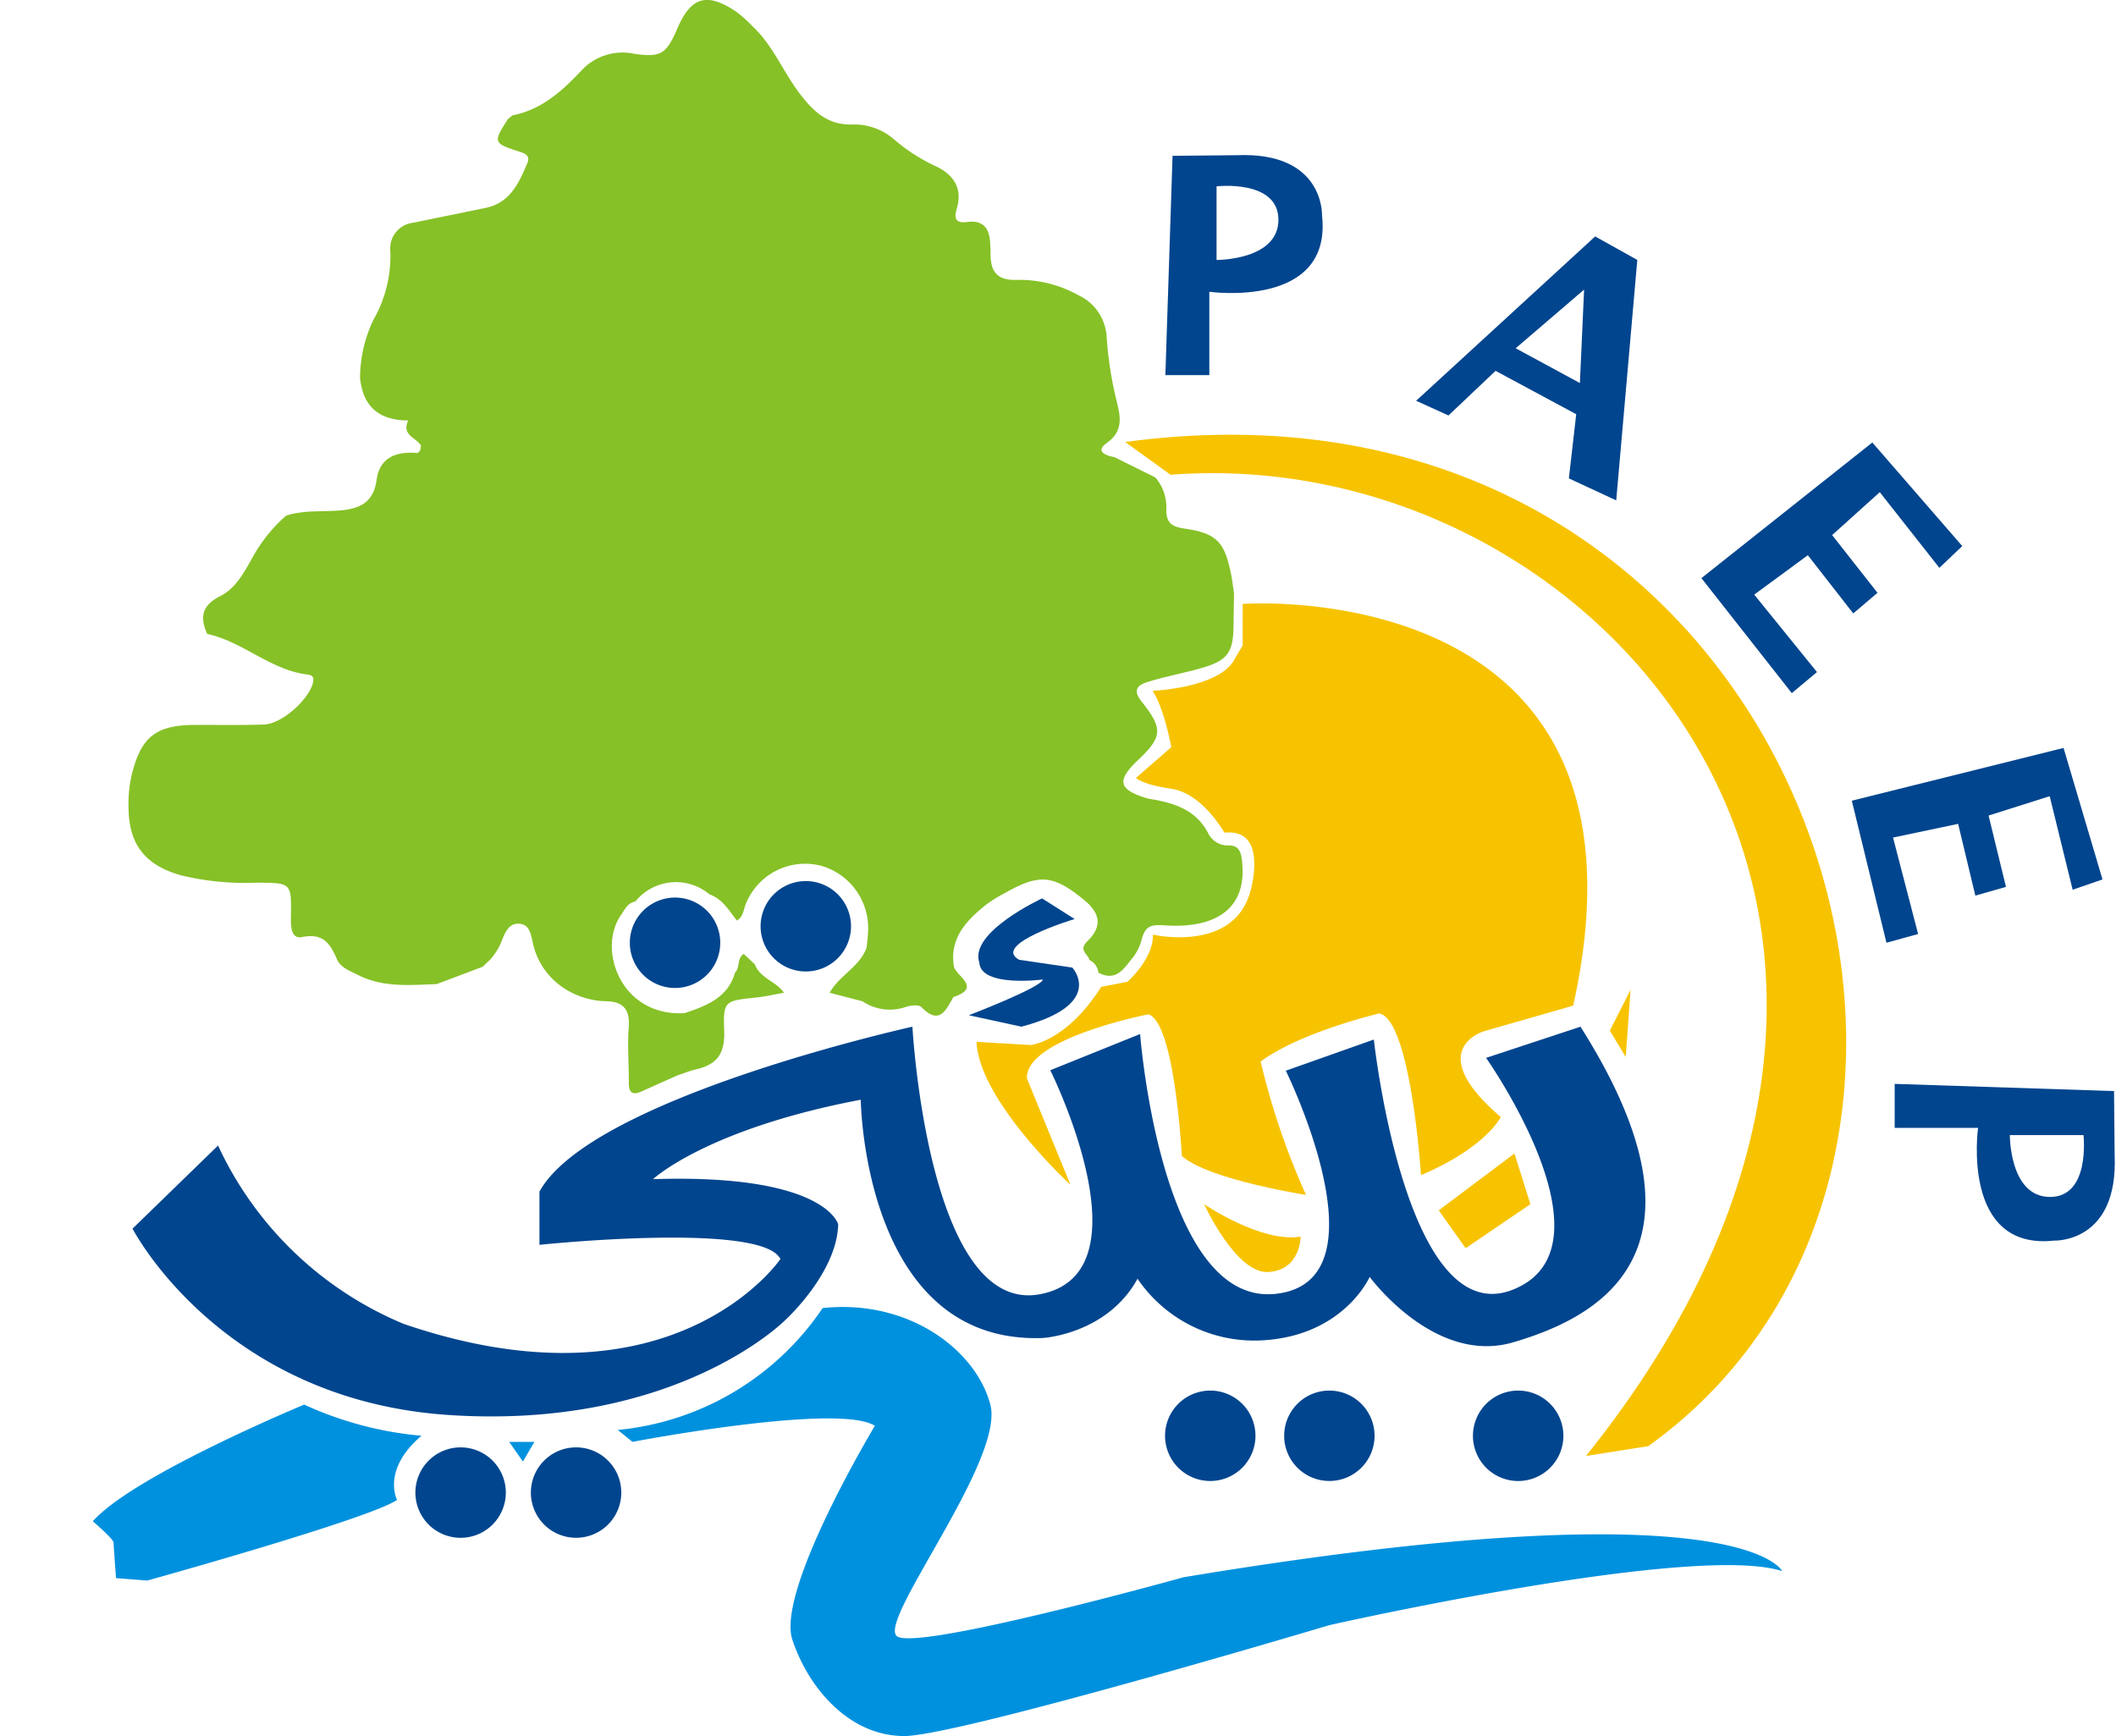 <svg xmlns="http://www.w3.org/2000/svg" xmlns:xlink="http://www.w3.org/1999/xlink" width="225.984" height="185.402" viewBox="0 0 225.984 185.402">
  <defs>
    <clipPath id="clip-path">
      <rect id="Rectangle_3336" data-name="Rectangle 3336" width="225.984" height="185.402" transform="translate(360)" fill="#37a274"/>
    </clipPath>
  </defs>
  <g id="Group_8559" data-name="Group 8559" transform="translate(-360)" clip-path="url(#clip-path)">
    <path id="Path_6595" data-name="Path 6595" d="M5707.023,384.034l6.656-1.044c43.975-31.58,16.421-117.027-55.875-107.24l4.85,3.5c45.935-3.523,90.172,47.762,44.369,104.788" transform="translate(-5177.642 -228.548)" fill="#f7c300"/>
    <path id="Path_6596" data-name="Path 6596" d="M5039.92,891.786a37.962,37.962,0,0,1-12.527-3.328s-18.27,7.569-22.577,12.462c0,0,2.219,1.892,2.219,2.284s.262,3.785.262,3.785l3.328.26s23.747-6.59,26.685-8.612c0,0-1.694-3.2,2.61-6.851" transform="translate(-4634.903 -738.453)" fill="#0091de"/>
    <path id="Path_6597" data-name="Path 6597" d="M5137.979,98.82c-1.441-.11-1.991.137-2.357,1.4a5.435,5.435,0,0,1-.924,1.978c-.939,1.128-1.773,2.709-3.723,1.678a1.707,1.707,0,0,0-.963-1.352c-.138-.652-1.234-1.022-.208-2.017,1.6-1.559,1.374-2.973-.354-4.391-3.288-2.7-4.8-2.836-8.48-.736a15.011,15.011,0,0,0-2.048,1.273c-2.1,1.709-3.916,3.6-3.365,6.664a3.747,3.747,0,0,0,.692.907c.617.683,1.187,1.365-.113,2a5.771,5.771,0,0,1-.659.26c-.8,1.4-1.475,3.048-3.409,1.066-.283-.286-1.17-.189-1.683-.009a5.226,5.226,0,0,1-4.611-.608c-.4-.106-.805-.211-1.207-.313l0,0c-.767-.2-1.538-.4-2.3-.6.027-.044.049-.088.081-.132,0,0,0,0,.007-.009.863-1.471,2.47-2.33,3.391-3.752a4.116,4.116,0,0,0,.47-.934c.046-.507.119-1.013.145-1.519A6.93,6.93,0,0,0,5101.5,92.5a6.817,6.817,0,0,0-8.125,3.893c-.313.621-.243,1.458-1.019,1.916-.84-1.083-1.542-2.317-2.929-2.8a5.57,5.57,0,0,0-7.917.775s-.007,0-.01,0c-.823.141-1.1.841-1.519,1.436-2.56,3.686,0,10.878,6.8,10.478.486-.168.97-.33,1.437-.52,1.777-.7,3.336-1.669,3.948-3.819.547-.528.169-1.475.926-1.986.389.366.786.736,1.181,1.11.525,1.409,2.07,1.766,2.941,2.81a2.23,2.23,0,0,1,.172.229c-1,.176-1.985.405-2.992.511-3.284.344-3.525.335-3.388,3.532.006.251.011.484,0,.709-.006.11-.014.22-.028.326a3.021,3.021,0,0,1-.042.3,2.126,2.126,0,0,1-.05.286,2.456,2.456,0,0,1-.073.269c-.026.088-.049.172-.083.255a2.689,2.689,0,0,1-.293.568c-.032.048-.066.1-.1.141-.048.062-.1.123-.155.18a1.735,1.735,0,0,1-.15.15,1.945,1.945,0,0,1-.176.154,3.15,3.15,0,0,1-.48.308,2.885,2.885,0,0,1-.286.141.283.283,0,0,0-.033.013,3,3,0,0,1-.3.119c-.089.035-.182.062-.278.093-.059.018-.121.035-.186.048a.063.063,0,0,1-.026.009c-.078.022-.163.044-.248.062-.7.159-1.369.44-2.052.669q-1.9.846-3.8,1.7c-.917.41-1.353.163-1.345-.89.015-1.973-.168-3.959-.014-5.919s-.57-2.823-2.515-2.832a8.594,8.594,0,0,1-4.527-1.475,7.689,7.689,0,0,1-3.245-5c-.194-.753-.333-1.687-1.34-1.793-1.083-.11-1.49.758-1.841,1.572a6.693,6.693,0,0,1-1.286,2.211.242.242,0,0,1-.03.035c-.273.255-.542.515-.816.771a.323.323,0,0,1-.062.022c-1.25.471-2.493.942-3.743,1.414h0c-.371.137-.735.278-1.1.414-2.853.1-5.719.392-8.4-.969-.853-.432-1.861-.78-2.25-1.674-.73-1.687-1.477-2.836-3.728-2.378-1.207.247-1.211-1.229-1.194-2.145.062-3.664.088-3.655-3.727-3.66a29,29,0,0,1-8.047-.8c-3.758-1.07-5.519-3.259-5.563-7.135a13.748,13.748,0,0,1,.312-3.484c.983-4.1,2.554-5.408,6.707-5.43,2.489-.013,4.977.044,7.462-.048,1.925-.071,4.792-2.687,5.213-4.47.208-.872-.4-.828-.842-.9-3.838-.577-6.706-3.5-10.45-4.3a.152.152,0,0,0,.021-.044.158.158,0,0,0-.031.022c-.811-1.788-.543-3.039,1.417-4.03,1.726-.876,2.636-2.713,3.568-4.365a16.515,16.515,0,0,1,3.435-4.206l.011-.013c1.829-.586,3.728-.41,5.6-.542,2.105-.145,3.729-.744,4.071-3.29.3-2.224,1.87-2.951,3.858-2.88.16,0,.323.018.485.031.357-.172.373-.507.382-.841a3.622,3.622,0,0,0-.742-.691c-.478-.374-.924-.762-.779-1.449a1.73,1.73,0,0,1,.173-.5c-2.671-.009-4.375-1.1-4.961-3.44a7.053,7.053,0,0,1-.19-1.154,14.674,14.674,0,0,1,1.426-6.148,13.7,13.7,0,0,0,1.811-7.316,2.763,2.763,0,0,1,2.474-3.065c2.569-.533,5.144-1.048,7.708-1.581,2.586-.533,3.534-2.621,4.431-4.735.3-.692.011-1.009-.721-1.238-2.937-.934-2.942-1-1.329-3.519.164-.132.322-.26.479-.392,3.044-.573,5.246-2.55,7.255-4.664a5.983,5.983,0,0,1,5.716-1.916c2.9.432,3.464.027,4.651-2.722,1.448-3.356,3.149-3.858,6.241-1.788a14.3,14.3,0,0,1,1.795,1.6c2.176,2.039,3.247,4.849,5.024,7.17,1.429,1.872,2.961,3.369,5.583,3.3a6.479,6.479,0,0,1,4.471,1.572,18.822,18.822,0,0,0,4.406,2.85c1.971.912,2.967,2.391,2.3,4.6-.343,1.132.028,1.533,1.093,1.392,1.895-.247,2.438.824,2.492,2.431.016.295.04.586.036.881-.026,1.911.618,2.955,2.823,2.867a12.926,12.926,0,0,1,6.54,1.629,5.236,5.236,0,0,1,3.036,4.514,39.448,39.448,0,0,0,1.094,6.924c.361,1.511.71,3.065-1.044,4.316-1.315.938-.193,1.37.775,1.546l.265.132c1.364.678,2.737,1.356,4.1,2.035a4.813,4.813,0,0,1,1.174,3.44c.007,1.4.56,1.823,1.9,2.017,3.458.5,4.3,1.392,5,4.783.15.713.224,1.44.335,2.158-.019,1.1-.042,2.193-.048,3.29-.022,3.1-.632,3.907-3.712,4.752-1.759.48-3.555.828-5.3,1.352-1.058.322-1.914.758-.808,2.145,2.33,2.929,2.216,3.783-.4,6.263-2.293,2.18-2.077,3.131.927,4.056.281.084.575.106.863.163,2.368.449,4.491,1.22,5.714,3.572a2.322,2.322,0,0,0,2.153,1.312c1.19-.026,1.375.78,1.477,1.748.558,5.417-3.362,7.152-8.346,6.778" transform="translate(-4653.663 0.001)" fill="#86c127"/>
    <path id="Path_6598" data-name="Path 6598" d="M5354.164,572.563a4.828,4.828,0,1,1-4.829-4.828,4.827,4.827,0,0,1,4.829,4.828" transform="translate(-4917.243 -471.879)" fill="#01458e"/>
    <path id="Path_6599" data-name="Path 6599" d="M5218.521,920.339a4.829,4.829,0,1,1-4.829-4.829,4.829,4.829,0,0,1,4.829,4.829" transform="translate(-4804.5 -760.937)" fill="#01458e"/>
    <path id="Path_6600" data-name="Path 6600" d="M5291.559,920.339a4.828,4.828,0,1,1-4.829-4.829,4.828,4.828,0,0,1,4.829,4.829" transform="translate(-4865.207 -760.937)" fill="#01458e"/>
    <path id="Path_6601" data-name="Path 6601" d="M5692.7,884.4a4.828,4.828,0,1,1-4.827-4.828,4.827,4.827,0,0,1,4.827,4.828" transform="translate(-5198.619 -731.064)" fill="#01458e"/>
    <path id="Path_6602" data-name="Path 6602" d="M5768.057,884.4a4.827,4.827,0,1,1-4.826-4.828,4.828,4.828,0,0,1,4.826,4.828" transform="translate(-5261.256 -731.064)" fill="#01458e"/>
    <path id="Path_6603" data-name="Path 6603" d="M5887.474,884.4a4.829,4.829,0,1,1-4.83-4.828,4.83,4.83,0,0,1,4.83,4.828" transform="translate(-5360.508 -731.064)" fill="#01458e"/>
    <path id="Path_6604" data-name="Path 6604" d="M5436.864,562.129a4.828,4.828,0,1,1-4.829-4.828,4.828,4.828,0,0,1,4.829,4.828" transform="translate(-4985.978 -463.207)" fill="#01458e"/>
    <path id="Path_6605" data-name="Path 6605" d="M5184.572,649.436l-10.083,3.327s14.291,20.26,2.842,24.762-14.829-26.719-14.829-26.719l-9.4,3.328s11.107,22.567-1.125,23.835-14.437-27.751-14.437-27.751l-9.593,3.866s10.817,21.718-1.123,23.925-13.6-28.574-13.6-28.574-34.354,7.585-39.833,17.617v5.677s23.778-2.5,25.735,1.517c0,0-11.381,16.785-40.222,6.932a37.872,37.872,0,0,1-19.837-19.052L5029.934,671s9.4,18.27,33.733,19.9,35.953-10.113,35.953-10.113,5.544-5.024,5.674-10.244c0,0-1.3-5.415-19.769-4.828,0,0,5.678-5.351,22.183-8.482,0,0,.262,26.165,19.443,25.447,0,0,6.853-.391,10.115-6.329a15.065,15.065,0,0,0,13.11,6.59c8.878-.392,11.683-6.786,11.683-6.786s6.918,9.461,15.336,6.982,22.736-9.135,7.177-33.7" transform="translate(-4655.779 -539.787)" fill="#01458e"/>
    <path id="Path_6606" data-name="Path 6606" d="M5268.184,912.032l1.466,2.1,1.228-2.1Z" transform="translate(-4853.804 -758.046)" fill="#0091de"/>
    <path id="Path_6607" data-name="Path 6607" d="M5336.875,839.846l1.569,1.272s22.017-4.208,25.886-1.713c0,0-10.571,17.568-8.81,22.853s6.167,10.277,11.941,10.277,45.412-11.843,45.412-11.843,38.953-8.808,48.349-5.774c0,0-4.208-9.257-63.912.657,0,0-28.577,7.956-30.632,6.292s11.548-18.824,9.985-24.729-8.811-11.288-17.911-10.309a29.8,29.8,0,0,1-21.877,13.017" transform="translate(-4910.897 -687.133)" fill="#0091de"/>
    <path id="Path_6608" data-name="Path 6608" d="M5566.728,568.28l3.474,2.2s-8.957,2.691-5.921,4.355l5.677.832s3.621,3.915-5.433,6.312l-5.626-1.223s7.681-2.936,7.926-3.817c0,0-6.655.881-6.8-1.811-1.125-3.23,6.7-6.851,6.7-6.851" transform="translate(-5095.435 -472.333)" fill="#01458e"/>
    <path id="Path_6609" data-name="Path 6609" d="M5699.98,104.546s.293-6.849-9.1-6.457l-6.864.066-.767,23.422h4.694v-8.905s13.119,1.859,12.04-8.126m-11.267,4.73v-7.862s6.606-.766,6.606,3.572-6.606,4.29-6.606,4.29" transform="translate(-5198.79 -81.514)" fill="#01458e"/>
    <path id="Path_6610" data-name="Path 6610" d="M6167.994,686.39l.209,0-23.637-.775v4.7h8.907s-1.858,13.116,8.123,12.037c0,0,6.85.3,6.463-9.1Zm-6.837,11.3c-4.339,0-4.291-6.606-4.291-6.606h7.864s.764,6.606-3.574,6.606" transform="translate(-5582.219 -569.861)" fill="#01458e"/>
    <path id="Path_6611" data-name="Path 6611" d="M6040.6,279.888l-18.253,14.485L6032,306.656l2.688-2.251-6.7-8.27,5.724-4.208,4.849,6.215,2.591-2.2-4.844-6.166,5.086-4.584,6.364,8.083,2.447-2.325Z" transform="translate(-5480.64 -232.632)" fill="#01458e"/>
    <path id="Path_6612" data-name="Path 6612" d="M6140.066,473.1l-22.613,5.635,3.7,15.171,3.38-.936-2.677-10.3,6.951-1.462,1.839,7.663,3.271-.932-1.858-7.618,6.527-2.068,2.451,9.991,3.188-1.1Z" transform="translate(-5559.684 -393.224)" fill="#01458e"/>
    <path id="Path_6613" data-name="Path 6613" d="M5860.988,149.558l-19.121,17.551,3.456,1.568,5.028-4.765,8.613,4.633-.785,6.853,5.057,2.347,2.252-25.677Zm-1.631,15.657L5852.5,161.5l7.306-6.263Z" transform="translate(-5330.628 -124.307)" fill="#01458e"/>
    <path id="Path_6614" data-name="Path 6614" d="M5592.242,381.736s45.574-3.393,35.3,42.9l-9.546,2.74s-6.607,1.957,1.81,9.151c0,0-1.515,3.23-8.516,6.215,0,0-1.075-16.589-4.452-17.274,0,0-8.366,1.957-12.675,5.138a78.5,78.5,0,0,0,4.846,14.24s-10.448-1.632-13.264-4.159c0,0-.731-14.241-3.568-15.121,0,0-13.165,2.545-12.971,6.851l4.648,11.353s-9.785-9-10.029-15.268l5.772.343s3.816-.343,7.538-6.215l2.788-.538s2.789-2.4,2.74-5.04c0,0,8.663,2.006,10.425-4.7,0,0,1.958-6.693-2.792-6.185,0,0-2.349-4.19-5.625-4.679s-3.817-1.175-3.817-1.175l3.766-3.278s-.732-4.111-2-6.019c0,0,7.29-.294,8.808-3.475l.82-1.37Z" transform="translate(-5099.53 -317.238)" fill="#f7c300"/>
    <path id="Path_6615" data-name="Path 6615" d="M5707.777,761.7s6.134,4.176,10.309,3.458c0,0,0,3.589-3.458,3.785s-6.851-7.243-6.851-7.243" transform="translate(-5219.178 -633.097)" fill="#f7c300"/>
    <path id="Path_6616" data-name="Path 6616" d="M5856.176,735.693l2.871,4.046,6.916-4.7-1.7-5.415Z" transform="translate(-5342.521 -606.437)" fill="#f7c300"/>
    <path id="Path_6617" data-name="Path 6617" d="M5966.6,626.055l-2.216,4.372,1.7,2.806Z" transform="translate(-5432.458 -520.353)" fill="#f7c300"/>
  </g>
</svg>

